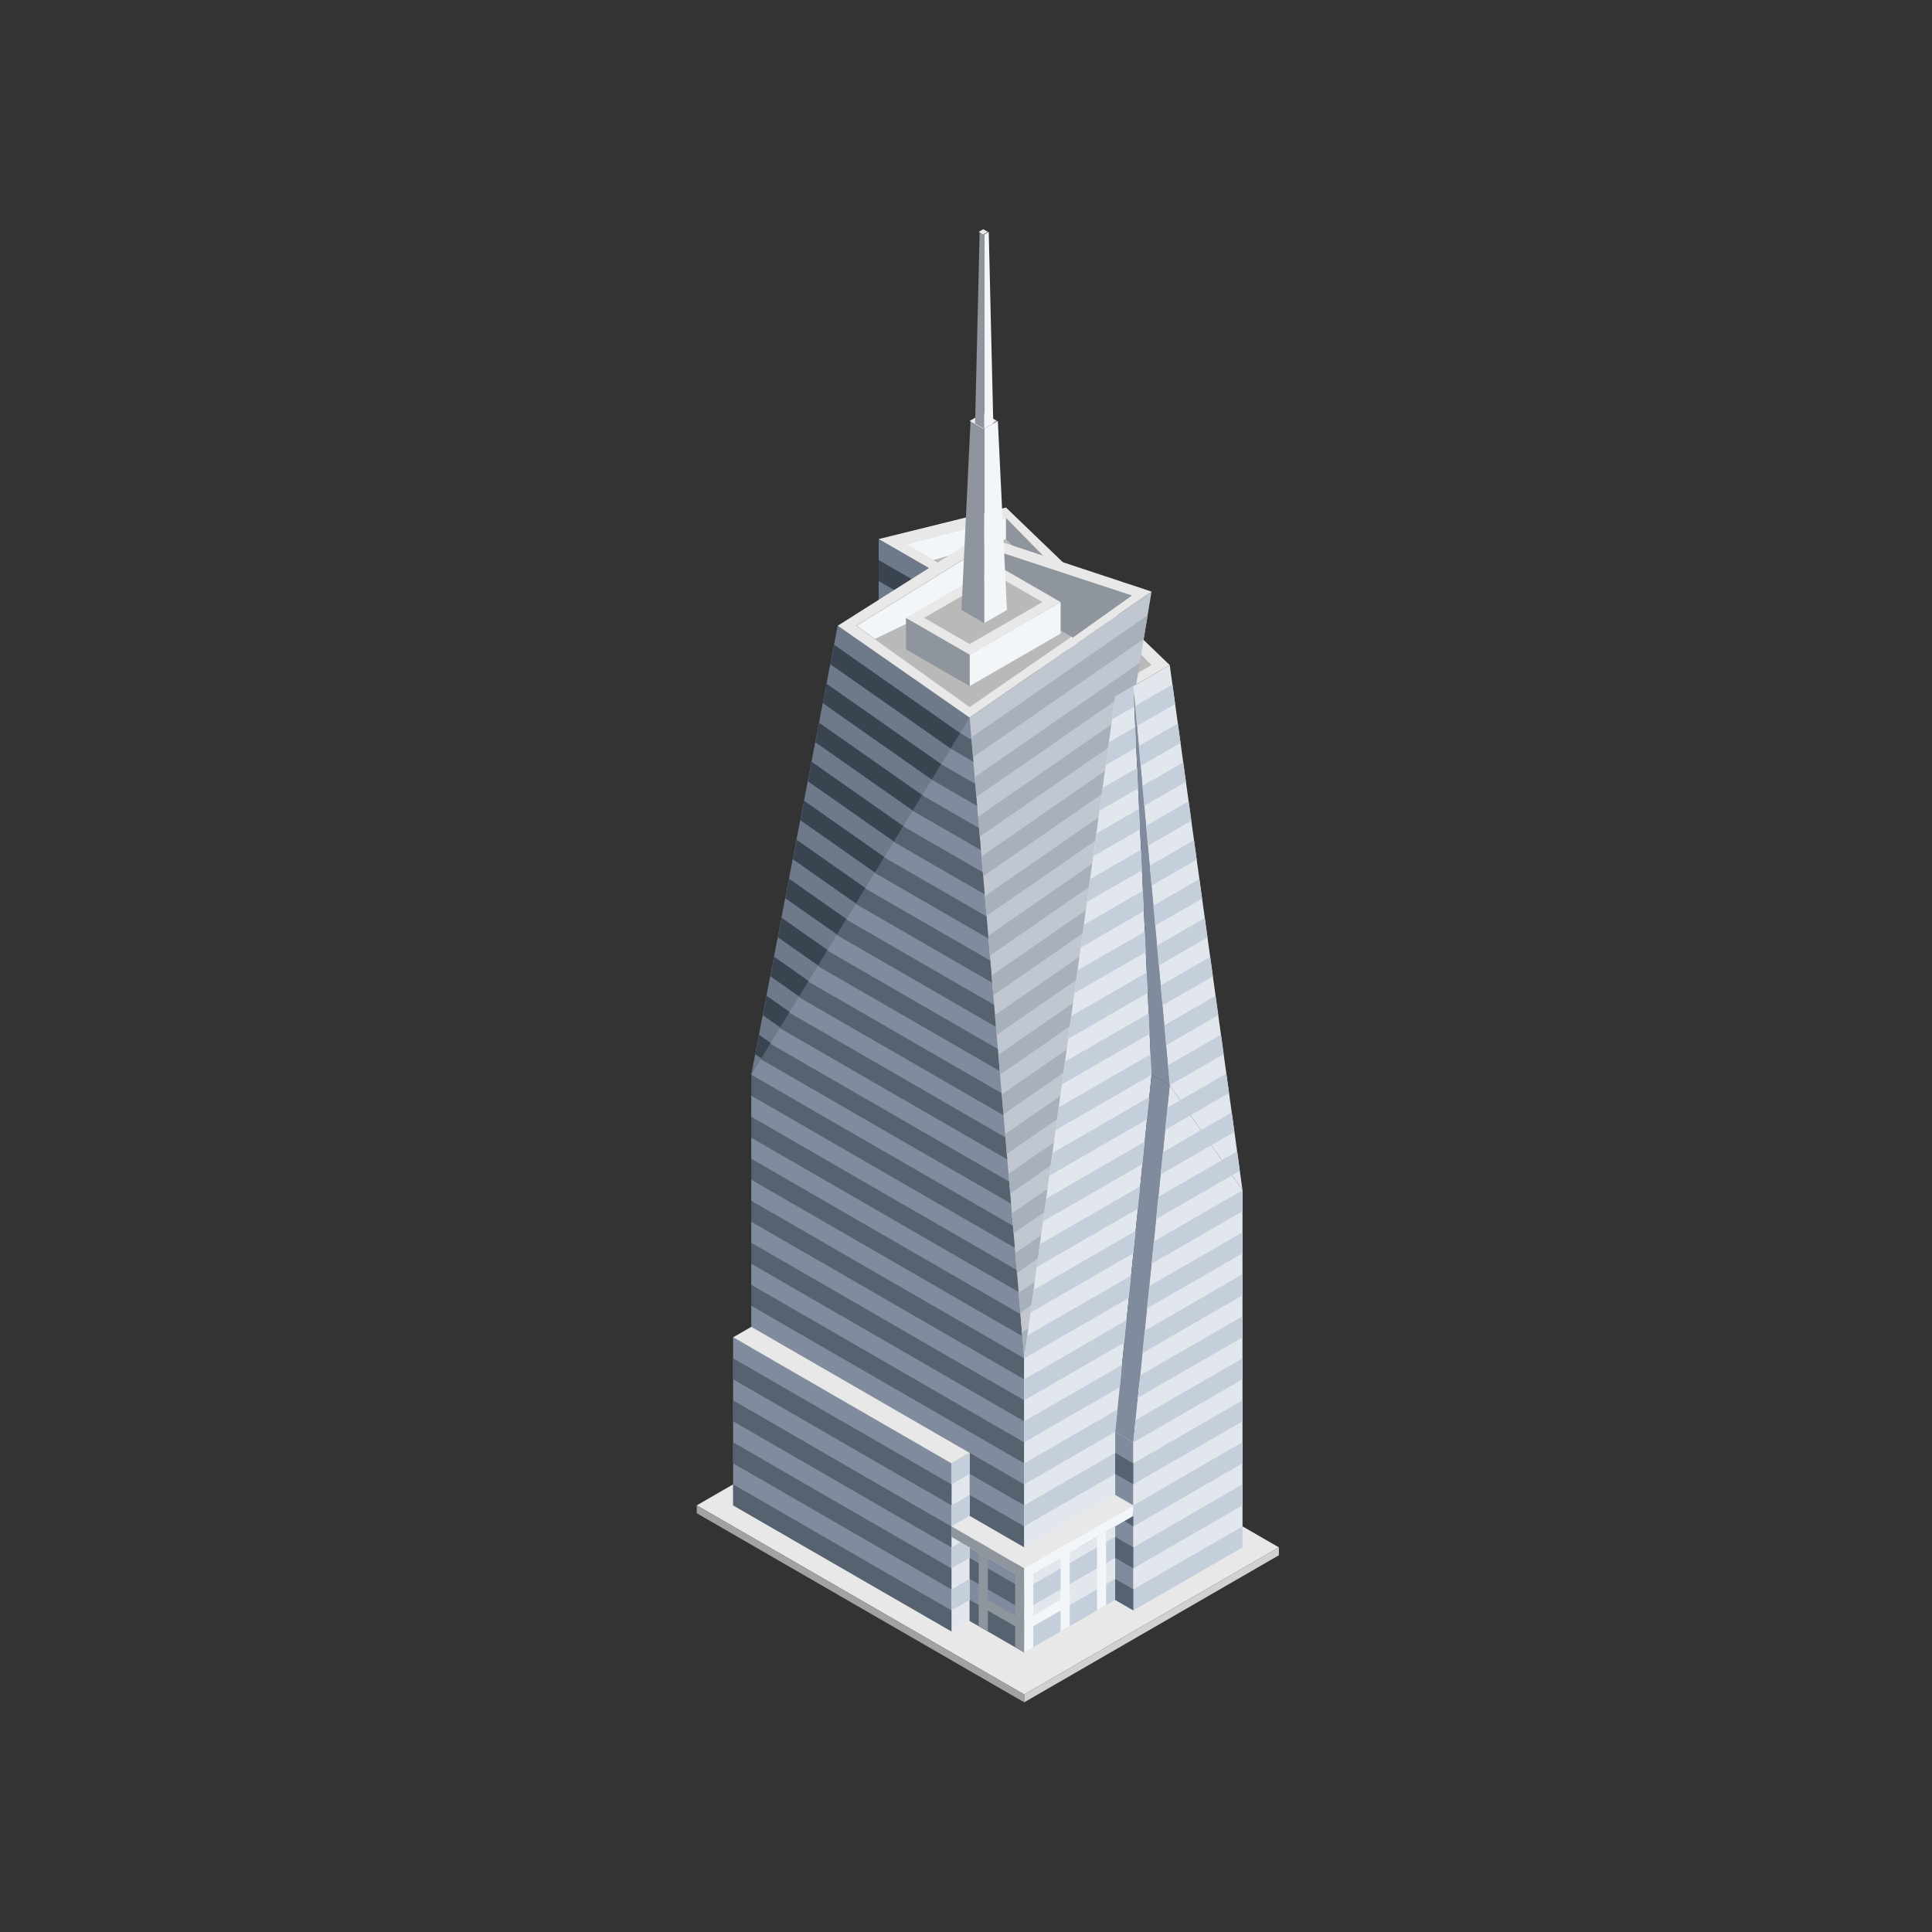<svg id="Layer_1" data-name="Layer 1" xmlns="http://www.w3.org/2000/svg" xmlns:xlink="http://www.w3.org/1999/xlink" viewBox="0 0 1062 1062">
  <rect x="0" y="0" width="1062" height="1062" fill="#333333" stroke="none"/>
  <defs>
    <style>
      .cls-1 {
        fill: none;
      }

      .cls-2 {
        fill: #e8e8e8;
      }

      .cls-3 {
        fill: #808c9d;
      }

      .cls-4 {
        fill: #e2e7ee;
      }

      .cls-5 {
        fill: #6e7a8a;
      }

      .cls-6 {
        fill: #3a4451;
      }

      .cls-7 {
        fill: #576271;
      }

      .cls-8 {
        fill: #b9b9b9;
      }

      .cls-9 {
        fill: #f3f6f9;
      }

      .cls-10 {
        fill: #8e959d;
      }

      .cls-11 {
        fill: #c0c7d0;
      }

      .cls-12 {
        clip-path: url(#clip-path);
      }

      .cls-13 {
        fill: #a8b0bb;
      }

      .cls-14 {
        clip-path: url(#clip-path-2);
      }

      .cls-15 {
        fill: #c5cedb;
      }

      .cls-16 {
        clip-path: url(#clip-path-3);
      }

      .cls-17 {
        clip-path: url(#clip-path-4);
      }

      .cls-18 {
        fill: #d1d1d1;
      }

      .cls-19 {
        fill: #a2a2a2;
      }
    </style>
    <clipPath id="clip-path">
      <polygon class="cls-1" points="533 394.468 633 325.186 563 746.652 533 394.468"/>
    </clipPath>
    <clipPath id="clip-path-2">
      <polygon class="cls-1" points="613 382.921 623 377.147 633 590.767 613 787.066 613 821.707 563 850.574 563 746.652 613 382.921"/>
    </clipPath>
    <clipPath id="clip-path-3">
      <polygon class="cls-1" points="643 596.54 623 792.84 623 827.481 683 792.84 683 654.275 643 365.6 623 377.147 643 596.54"/>
    </clipPath>
    <clipPath id="clip-path-4">
      <polygon class="cls-1" points="413 590.767 533 394.468 460.5 343.95 413 590.767"/>
    </clipPath>
  </defs>
  <title>1Artboard 50</title>
  <g id="Group">
    <path id="Path" class="cls-2" d="M563,931.404l140-80.829L523,746.652,383,827.481Z"/>
    <path id="Path-2" data-name="Path" class="cls-3" d="M623,885.216l-30-17.32v-23.094l30-17.32Z"/>
    <path id="Path-3" data-name="Path" class="cls-4" d="M523,896.763l30-17.32V856.348l-30-17.32Z"/>
    <path id="Path-4" data-name="Path" class="cls-5" d="M483,296.318v57.735l140,23.094Z"/>
    <path id="Path-5" data-name="Path" class="cls-6" d="M483,307.865l20,11.547-10,5.774-10-5.774Z"/>
    <path id="Path-6" data-name="Path" class="cls-2" d="M623,377.147l-140-80.829,70-17.32L643,365.6Z"/>
    <path id="Path-7" data-name="Path" class="cls-2" d="M683,792.84l-160-92.376-120,69.282,160,92.376Z"/>
    <path id="Path-8" data-name="Path" class="cls-3" d="M613,821.707l10,5.774V792.84l-10-5.774Z"/>
    <path id="Path-9" data-name="Path" class="cls-7" d="M563,850.574V746.652L533,394.468,460.5,343.95,413,590.767V763.972Z"/>
    <g id="Group-2" data-name="Group">
      <path id="Path-10" data-name="Path" class="cls-3" d="M413,740.878l150,86.603v11.547L413,752.425Z"/>
      <path id="Path-11" data-name="Path" class="cls-3" d="M523,388.694l15,8.66v11.547l-15-8.66Z"/>
      <path id="Path-12" data-name="Path" class="cls-3" d="M443,527.259l110,63.508v11.547L443,538.805Z"/>
      <path id="Path-13" data-name="Path" class="cls-3" d="M483,457.976l65,37.528v11.547l-65-37.528Z"/>
      <path id="Path-14" data-name="Path" class="cls-3" d="M413,602.314l150,86.603v11.547L413,613.861Z"/>
      <path id="Path-15" data-name="Path" class="cls-3" d="M413,694.69l150,86.603V792.84L413,706.237Z"/>
      <path id="Path-16" data-name="Path" class="cls-3" d="M503,423.335l40,23.094v11.547l-40-23.094Z"/>
      <path id="Path-17" data-name="Path" class="cls-3" d="M423,561.899l135,77.942v11.547L423,573.446Z"/>
      <path id="Path-18" data-name="Path" class="cls-3" d="M463,492.617l85,49.075v11.547l-85-49.075Z"/>
      <path id="Path-19" data-name="Path" class="cls-3" d="M413,648.502l150,86.603v11.547L413,660.049Z"/>
      <path id="Path-20" data-name="Path" class="cls-3" d="M513,406.015l25,14.434v11.547l-25-14.434Z"/>
      <path id="Path-21" data-name="Path" class="cls-3" d="M433,544.579l120,69.282v11.547l-120-69.282Z"/>
      <path id="Path-22" data-name="Path" class="cls-3" d="M473,475.297l75,43.301v11.547l-75-43.301Z"/>
      <path id="Path-23" data-name="Path" class="cls-3" d="M413,625.408l150,86.603v11.547L413,636.955Z"/>
      <path id="Path-24" data-name="Path" class="cls-3" d="M413,717.784l150,86.603v11.547L413,729.331Z"/>
      <path id="Path-25" data-name="Path" class="cls-3" d="M493,440.656l50,28.867V481.07l-50-28.867Z"/>
      <path id="Path-26" data-name="Path" class="cls-3" d="M418,582.107l140,80.829v11.547L413,590.767Z"/>
      <path id="Path-27" data-name="Path" class="cls-3" d="M453,509.938l100,57.735V579.22l-100-57.735Z"/>
      <path id="Path-28" data-name="Path" class="cls-3" d="M413,671.596l150,86.603v11.547L413,683.143Z"/>
    </g>
    <path id="Path-29" data-name="Path" class="cls-5" d="M413,590.767l120-196.299L460.5,343.95Z"/>
    <path id="Path-30" data-name="Path" class="cls-8" d="M498,299.205l55-14.434L633,365.6l-10,5.774Z"/>
    <path id="Path-31" data-name="Path" class="cls-9" d="M498,299.205l55-14.434v11.547l-40,11.547Z"/>
    <path id="Path-32" data-name="Path" class="cls-10" d="M553,284.771l65,66.395v11.547l-65-66.395Z"/>
    <path id="Path-33" data-name="Path" class="cls-11" d="M533,394.468l100-69.282L563,746.652Z"/>
    <g class="cls-12">
      <g id="Group-3" data-name="Group">
        <path id="Path-34" data-name="Path" class="cls-13" d="M533,763.972,633,694.69V683.143L533,752.425Z"/>
        <path id="Path-35" data-name="Path" class="cls-13" d="M533,740.878l100-69.282V660.049L533,729.331Z"/>
        <path id="Path-36" data-name="Path" class="cls-13" d="M533,417.562,633,348.28v-11.547L533,406.015Z"/>
        <path id="Path-37" data-name="Path" class="cls-13" d="M533,509.938l100-69.282v-11.547l-100,69.282Z"/>
        <path id="Path-38" data-name="Path" class="cls-13" d="M533,463.75l100-69.282V382.921L533,452.203Z"/>
        <path id="Path-39" data-name="Path" class="cls-13" d="M533,556.126l100-69.282v-11.547l-100,69.282Z"/>
        <path id="Path-40" data-name="Path" class="cls-13" d="M533,625.408l100-69.282V544.579L533,613.861Z"/>
        <path id="Path-41" data-name="Path" class="cls-13" d="M533,694.69l100-69.282V613.861L533,683.143Z"/>
        <path id="Path-42" data-name="Path" class="cls-13" d="M533,440.656l100-69.282V359.827L533,429.109Z"/>
        <path id="Path-43" data-name="Path" class="cls-13" d="M533,533.032,633,463.75v-11.547l-100,69.282Z"/>
        <path id="Path-44" data-name="Path" class="cls-13" d="M533,602.314l100-69.282v-11.547L533,590.767Z"/>
        <path id="Path-45" data-name="Path" class="cls-13" d="M533,671.596l100-69.282V590.767L533,660.049Z"/>
        <path id="Path-46" data-name="Path" class="cls-13" d="M533,486.844l100-69.282v-11.547l-100,69.282Z"/>
        <path id="Path-47" data-name="Path" class="cls-13" d="M533,579.22l100-69.282v-11.547l-100,69.282Z"/>
        <path id="Path-48" data-name="Path" class="cls-13" d="M533,648.502,633,579.22V567.673L533,636.955Z"/>
        <path id="Path-49" data-name="Path" class="cls-13" d="M533,717.784l100-69.282V636.955L533,706.237Z"/>
      </g>
    </g>
    <path id="Path-50" data-name="Path" class="cls-2" d="M533,394.468l100-69.282-93.75-31.032L460.5,343.95Z"/>
    <path id="Path-51" data-name="Path" class="cls-4" d="M613,382.921l10-5.774,10,213.62L613,787.066v34.641l-50,28.867V746.652Z"/>
    <path id="Path-52" data-name="Path" class="cls-3" d="M623,792.84,643,596.54l-10-5.774L613,787.066Z"/>
    <path id="Path-53" data-name="Path" class="cls-4" d="M623,827.481l60-34.641V654.275L643,596.54,623,792.84Z"/>
    <path id="Path-54" data-name="Path" class="cls-3" d="M643,596.54,623,377.147l10,213.62Z"/>
    <path id="Path-55" data-name="Path" class="cls-4" d="M623,827.481l60-34.641v57.735l-60,34.641Z"/>
    <path id="Path-56" data-name="Path" class="cls-4" d="M563,908.31l50-28.867V839.028l-50,28.867Z"/>
    <path id="Path-57" data-name="Path" class="cls-3" d="M533,890.989,563,908.31V867.895l-30-17.32Z"/>
    <path id="Path-58" data-name="Path" class="cls-4" d="M643,596.54l40,57.735L643,365.6l-20,11.547Z"/>
    <path id="Path-59" data-name="Path" class="cls-8" d="M470.5,343.95l70-43.301,81.25,26.703L533,388.694Z"/>
    <path id="Path-60" data-name="Path" class="cls-9" d="M471,343.95l10,7.217,60-28.867V300.648Z"/>
    <path id="Path-61" data-name="Path" class="cls-10" d="M541,300.648v21.651l48.75,28.146,32.5-23.094Z"/>
    <path id="Path-62" data-name="Path" class="cls-3" d="M403,769.745v57.735l120,69.282v-57.735Z"/>
    <path id="Path-63" data-name="Path" class="cls-4" d="M533,833.254l-10,5.774v-34.641l10-5.773Z"/>
    <path id="Path-64" data-name="Path" class="cls-3" d="M523,839.028v-34.641L403,735.105v34.641Z"/>
    <path id="Path-65" data-name="Path" class="cls-2" d="M403,735.105l10-5.774,120,69.282-10,5.774Z"/>
    <g class="cls-14">
      <g>
        <path id="Path-66" data-name="Path" class="cls-15" d="M628,789.953V801.5l-65,37.528v-11.547Z"/>
        <path id="Path-67" data-name="Path" class="cls-15" d="M638,691.803V703.35l-75,43.301v-11.547Z"/>
        <path id="Path-68" data-name="Path" class="cls-15" d="M648,593.654v11.547L573,648.502V636.955Z"/>
        <path id="Path-69" data-name="Path" class="cls-15" d="M638,507.051v11.547l-50,28.867v-11.547Z"/>
        <path id="Path-70" data-name="Path" class="cls-15" d="M633,740.878v11.547L563,792.84v-11.547Z"/>
        <path id="Path-71" data-name="Path" class="cls-15" d="M643,642.729v11.547l-75,43.301V686.03Z"/>
        <path id="Path-72" data-name="Path" class="cls-15" d="M643,550.352v11.547l-65,37.528V587.88Z"/>
        <path id="Path-73" data-name="Path" class="cls-15" d="M638,460.863V472.41l-45,25.981v-11.547Z"/>
        <path id="Path-74" data-name="Path" class="cls-15" d="M628,397.355v11.547l-25,14.434v-11.547Z"/>
        <path id="Path-75" data-name="Path" class="cls-15" d="M633,763.972v11.547l-70,40.415v-11.547Z"/>
        <path id="Path-76" data-name="Path" class="cls-15" d="M638,668.709v11.547l-75,43.301v-11.547Z"/>
        <path id="Path-77" data-name="Path" class="cls-15" d="M648,570.56v11.547l-70,40.414v-11.547Z"/>
        <path id="Path-78" data-name="Path" class="cls-15" d="M638,483.957v11.547l-50,28.868v-11.547Z"/>
        <path id="Path-79" data-name="Path" class="cls-15" d="M633,417.562v11.547l-35,20.207v-11.547Z"/>
        <path id="Path-80" data-name="Path" class="cls-15" d="M638,714.897v11.547l-75,43.301v-11.547Z"/>
        <path id="Path-81" data-name="Path" class="cls-15" d="M643,619.635v11.547l-75,43.301v-11.547Z"/>
        <path id="Path-82" data-name="Path" class="cls-15" d="M643,527.258v11.547l-60,34.641v-11.547Z"/>
        <path id="Path-83" data-name="Path" class="cls-15" d="M633,440.656v11.547l-40,23.094V463.75Z"/>
        <path id="Path-84" data-name="Path" class="cls-15" d="M628,374.261v11.547l-25,14.434v-11.547Z"/>
      </g>
    </g>
    <g class="cls-16">
      <g>
        <path id="Path-85" data-name="Path" class="cls-15" d="M683,769.745v11.547l-60,34.641V804.387Z"/>
        <path id="Path-86" data-name="Path" class="cls-15" d="M683,700.463v11.547l-60,34.641v-11.547Z"/>
        <path id="Path-87" data-name="Path" class="cls-15" d="M683,631.182v11.547L623,677.37v-11.547Z"/>
        <path id="Path-88" data-name="Path" class="cls-15" d="M673,567.673V579.22l-35,20.207V587.88Z"/>
        <path id="Path-89" data-name="Path" class="cls-15" d="M668,501.278v11.547l-35,20.207v-11.547Z"/>
        <path id="Path-90" data-name="Path" class="cls-15" d="M658,437.769v11.547l-30,17.321V455.09Z"/>
        <path id="Path-91" data-name="Path" class="cls-15" d="M683,746.652v11.547L623,792.84v-11.547Z"/>
        <path id="Path-92" data-name="Path" class="cls-15" d="M683,677.37v11.547l-60,34.641v-11.547Z"/>
        <path id="Path-93" data-name="Path" class="cls-15" d="M683,608.087v11.547l-60,34.641v-11.547Z"/>
        <path id="Path-94" data-name="Path" class="cls-15" d="M673,544.579v11.547l-35,20.207v-11.547Z"/>
        <path id="Path-95" data-name="Path" class="cls-15" d="M663,481.07v11.547l-30,17.32v-11.547Z"/>
        <path id="Path-96" data-name="Path" class="cls-15" d="M653,417.562v11.547l-25,14.434v-11.547Z"/>
        <path id="Path-97" data-name="Path" class="cls-15" d="M648,374.261v11.547l-25,14.434v-11.547Z"/>
        <path id="Path-98" data-name="Path" class="cls-15" d="M683,723.558v11.547l-60,34.641v-11.547Z"/>
        <path id="Path-99" data-name="Path" class="cls-15" d="M683,654.275v11.547l-60,34.641v-11.547Z"/>
        <path id="Path-100" data-name="Path" class="cls-15" d="M678,587.88v11.547l-40,23.094v-11.547Z"/>
        <path id="Path-101" data-name="Path" class="cls-15" d="M668,524.372v11.547l-35,20.207v-11.547Z"/>
        <path id="Path-102" data-name="Path" class="cls-15" d="M663,457.976v11.547l-35,20.207v-11.547Z"/>
        <path id="Path-103" data-name="Path" class="cls-15" d="M653,394.468v11.547l-30,17.32v-11.547Z"/>
      </g>
    </g>
    <g class="cls-17">
      <g id="Group-4" data-name="Group">
        <path id="Path-104" data-name="Path" class="cls-6" d="M358,527.258l-5,8.66,70,49.075,5-8.66Z"/>
        <path id="Path-105" data-name="Path" class="cls-6" d="M458,354.053l-5,8.66,70,49.075,5-8.66Z"/>
        <path id="Path-106" data-name="Path" class="cls-6" d="M418,423.335l-5,8.66L483,481.07l5-8.66Z"/>
        <path id="Path-107" data-name="Path" class="cls-6" d="M438,388.694l-5,8.66,70,49.075,5-8.66Z"/>
        <path id="Path-108" data-name="Path" class="cls-6" d="M398,457.976l-5,8.66,70,49.075,5-8.66Z"/>
        <path id="Path-109" data-name="Path" class="cls-6" d="M378,492.617l-5,8.66,70,49.075,5-8.66Z"/>
        <path id="Path-110" data-name="Path" class="cls-6" d="M448,371.374l-5,8.66,70,49.075,5-8.66Z"/>
        <path id="Path-111" data-name="Path" class="cls-6" d="M408,440.656l-5,8.66,70,49.075,5-8.66Z"/>
        <path id="Path-112" data-name="Path" class="cls-6" d="M428,406.015l-5,8.66L493,463.75l5-8.66Z"/>
        <path id="Path-113" data-name="Path" class="cls-6" d="M388,475.297l-5,8.66,70,49.075,5-8.66Z"/>
        <path id="Path-114" data-name="Path" class="cls-6" d="M368,509.938l-5,8.66,70,49.075,5-8.66Z"/>
      </g>
    </g>
    <path id="Path-115" data-name="Path" class="cls-15" d="M683,792.84v11.547l-60,34.641v-11.547Z"/>
    <path id="Path-116" data-name="Path" class="cls-15" d="M683,815.934v11.547l-60,34.641v-11.547Z"/>
    <path id="Path-117" data-name="Path" class="cls-15" d="M613,844.801v11.547l-50,28.867v-11.547Z"/>
    <path id="Path-118" data-name="Path" class="cls-7" d="M533,856.348v11.547l30,17.32v-11.547Z"/>
    <path id="Path-119" data-name="Path" class="cls-7" d="M403,792.84v11.547l120,69.282v-11.547Z"/>
    <path id="Path-120" data-name="Path" class="cls-7" d="M403,746.652v11.547l120,69.282v-11.547Z"/>
    <path id="Path-121" data-name="Path" class="cls-15" d="M683,839.028v11.547l-60,34.641v-11.547Z"/>
    <path id="Path-122" data-name="Path" class="cls-15" d="M613,867.895v11.547L563,908.31v-11.547Z"/>
    <path id="Path-123" data-name="Path" class="cls-7" d="M533,879.442v11.547L563,908.31v-11.547Z"/>
    <path id="Path-124" data-name="Path" class="cls-10" d="M558,905.423l5,2.887V862.121l-5-2.887Z"/>
    <path id="Path-125" data-name="Path" class="cls-10" d="M538,893.876l5,2.887v-46.188l-5-2.887Z"/>
    <path id="Path-126" data-name="Path" class="cls-9" d="M568,905.423l-5,2.887V862.121l5-2.887Z"/>
    <path id="Path-127" data-name="Path" class="cls-9" d="M588,893.876l-5,2.887v-46.188l5-2.887Z"/>
    <path id="Path-128" data-name="Path" class="cls-9" d="M608,882.329l-5,2.887V844.801l5-2.887Z"/>
    <path id="Path-129" data-name="Path" class="cls-7" d="M403,815.933v11.547l120,69.282v-11.547Z"/>
    <path id="Path-130" data-name="Path" class="cls-7" d="M403,769.745v11.547l120,69.282v-11.547Z"/>
    <path id="Path-131" data-name="Path" class="cls-9" d="M533,377.147v-17.32l50-28.867V348.28Z"/>
    <path id="Path-132" data-name="Path" class="cls-10" d="M498,339.62v17.32l35,20.207v-17.32Z"/>
    <path id="Path-133" data-name="Path" class="cls-2" d="M583,330.959l-35-20.207L498,339.62l35,20.207Z"/>
    <path id="Path-134" data-name="Path" class="cls-8" d="M508,339.62l40-23.094,25,14.434-40,23.094Z"/>
    <path id="Path-135" data-name="Path" class="cls-9" d="M541,235.696v106.81l12.5-7.217-5-103.923Z"/>
    <path id="Path-136" data-name="Path" class="cls-10" d="M528.5,335.29l5-103.923,7.5,4.33v106.81Z"/>
    <path id="Path-137" data-name="Path" class="cls-2" d="M533,231.366l7.5-4.33,7.5,4.33-7.5,4.33Z"/>
    <path id="Path-138" data-name="Path" class="cls-9" d="M541,128.887v106.81l5-2.887-2.5-105.366Z"/>
    <path id="Path-139" data-name="Path" class="cls-10" d="M536,232.81l2.5-105.366,2.5,1.443v106.81Z"/>
    <path id="Path-140" data-name="Path" class="cls-2" d="M538,127.443,540.5,126l2.5,1.443-2.5,1.443Z"/>
    <path id="Path-141" data-name="Path" class="cls-7" d="M623,830.367v8.66l-7.5-4.33Z"/>
    <path id="Path-142" data-name="Path" class="cls-15" d="M523,804.387v11.547l10-5.774v-11.547Z"/>
    <path id="Path-143" data-name="Path" class="cls-15" d="M523,827.481v11.547l10-5.774v-11.547Z"/>
    <path id="Path-144" data-name="Path" class="cls-15" d="M523,850.575v11.547l10-5.774v-11.547Z"/>
    <path id="Path-145" data-name="Path" class="cls-7" d="M623,850.575v11.547l-10-5.774v-11.547Z"/>
    <path id="Path-146" data-name="Path" class="cls-15" d="M523,873.669v11.547l10-5.774v-11.547Z"/>
    <path id="Path-147" data-name="Path" class="cls-7" d="M623,873.669v11.547l-10-5.774v-11.547Z"/>
    <path id="Path-148" data-name="Path" class="cls-10" d="M563,862.121v5.774l-40-23.094v-5.774Z"/>
    <path id="Path-149" data-name="Path" class="cls-9" d="M623,827.481v5.774l-60,34.641v-5.774Z"/>
    <path id="Path-150" data-name="Path" class="cls-9" d="M563,890.989l25-14.434v5.774l-25,14.434Z"/>
    <path id="Path-151" data-name="Path" class="cls-10" d="M563,890.989l-25-14.434v5.774l25,14.434Z"/>
    <path id="Path-152" data-name="Path" class="cls-18" d="M563,931.404v4.33l140-80.829v-4.33Z"/>
    <path id="Path-153" data-name="Path" class="cls-19" d="M563,931.404v4.33L383,831.811v-4.33Z"/>
    <path id="Path-154" data-name="Path" class="cls-7" d="M613,798.613l10,5.774v11.547L613,810.16Z"/>
  </g>
</svg>
